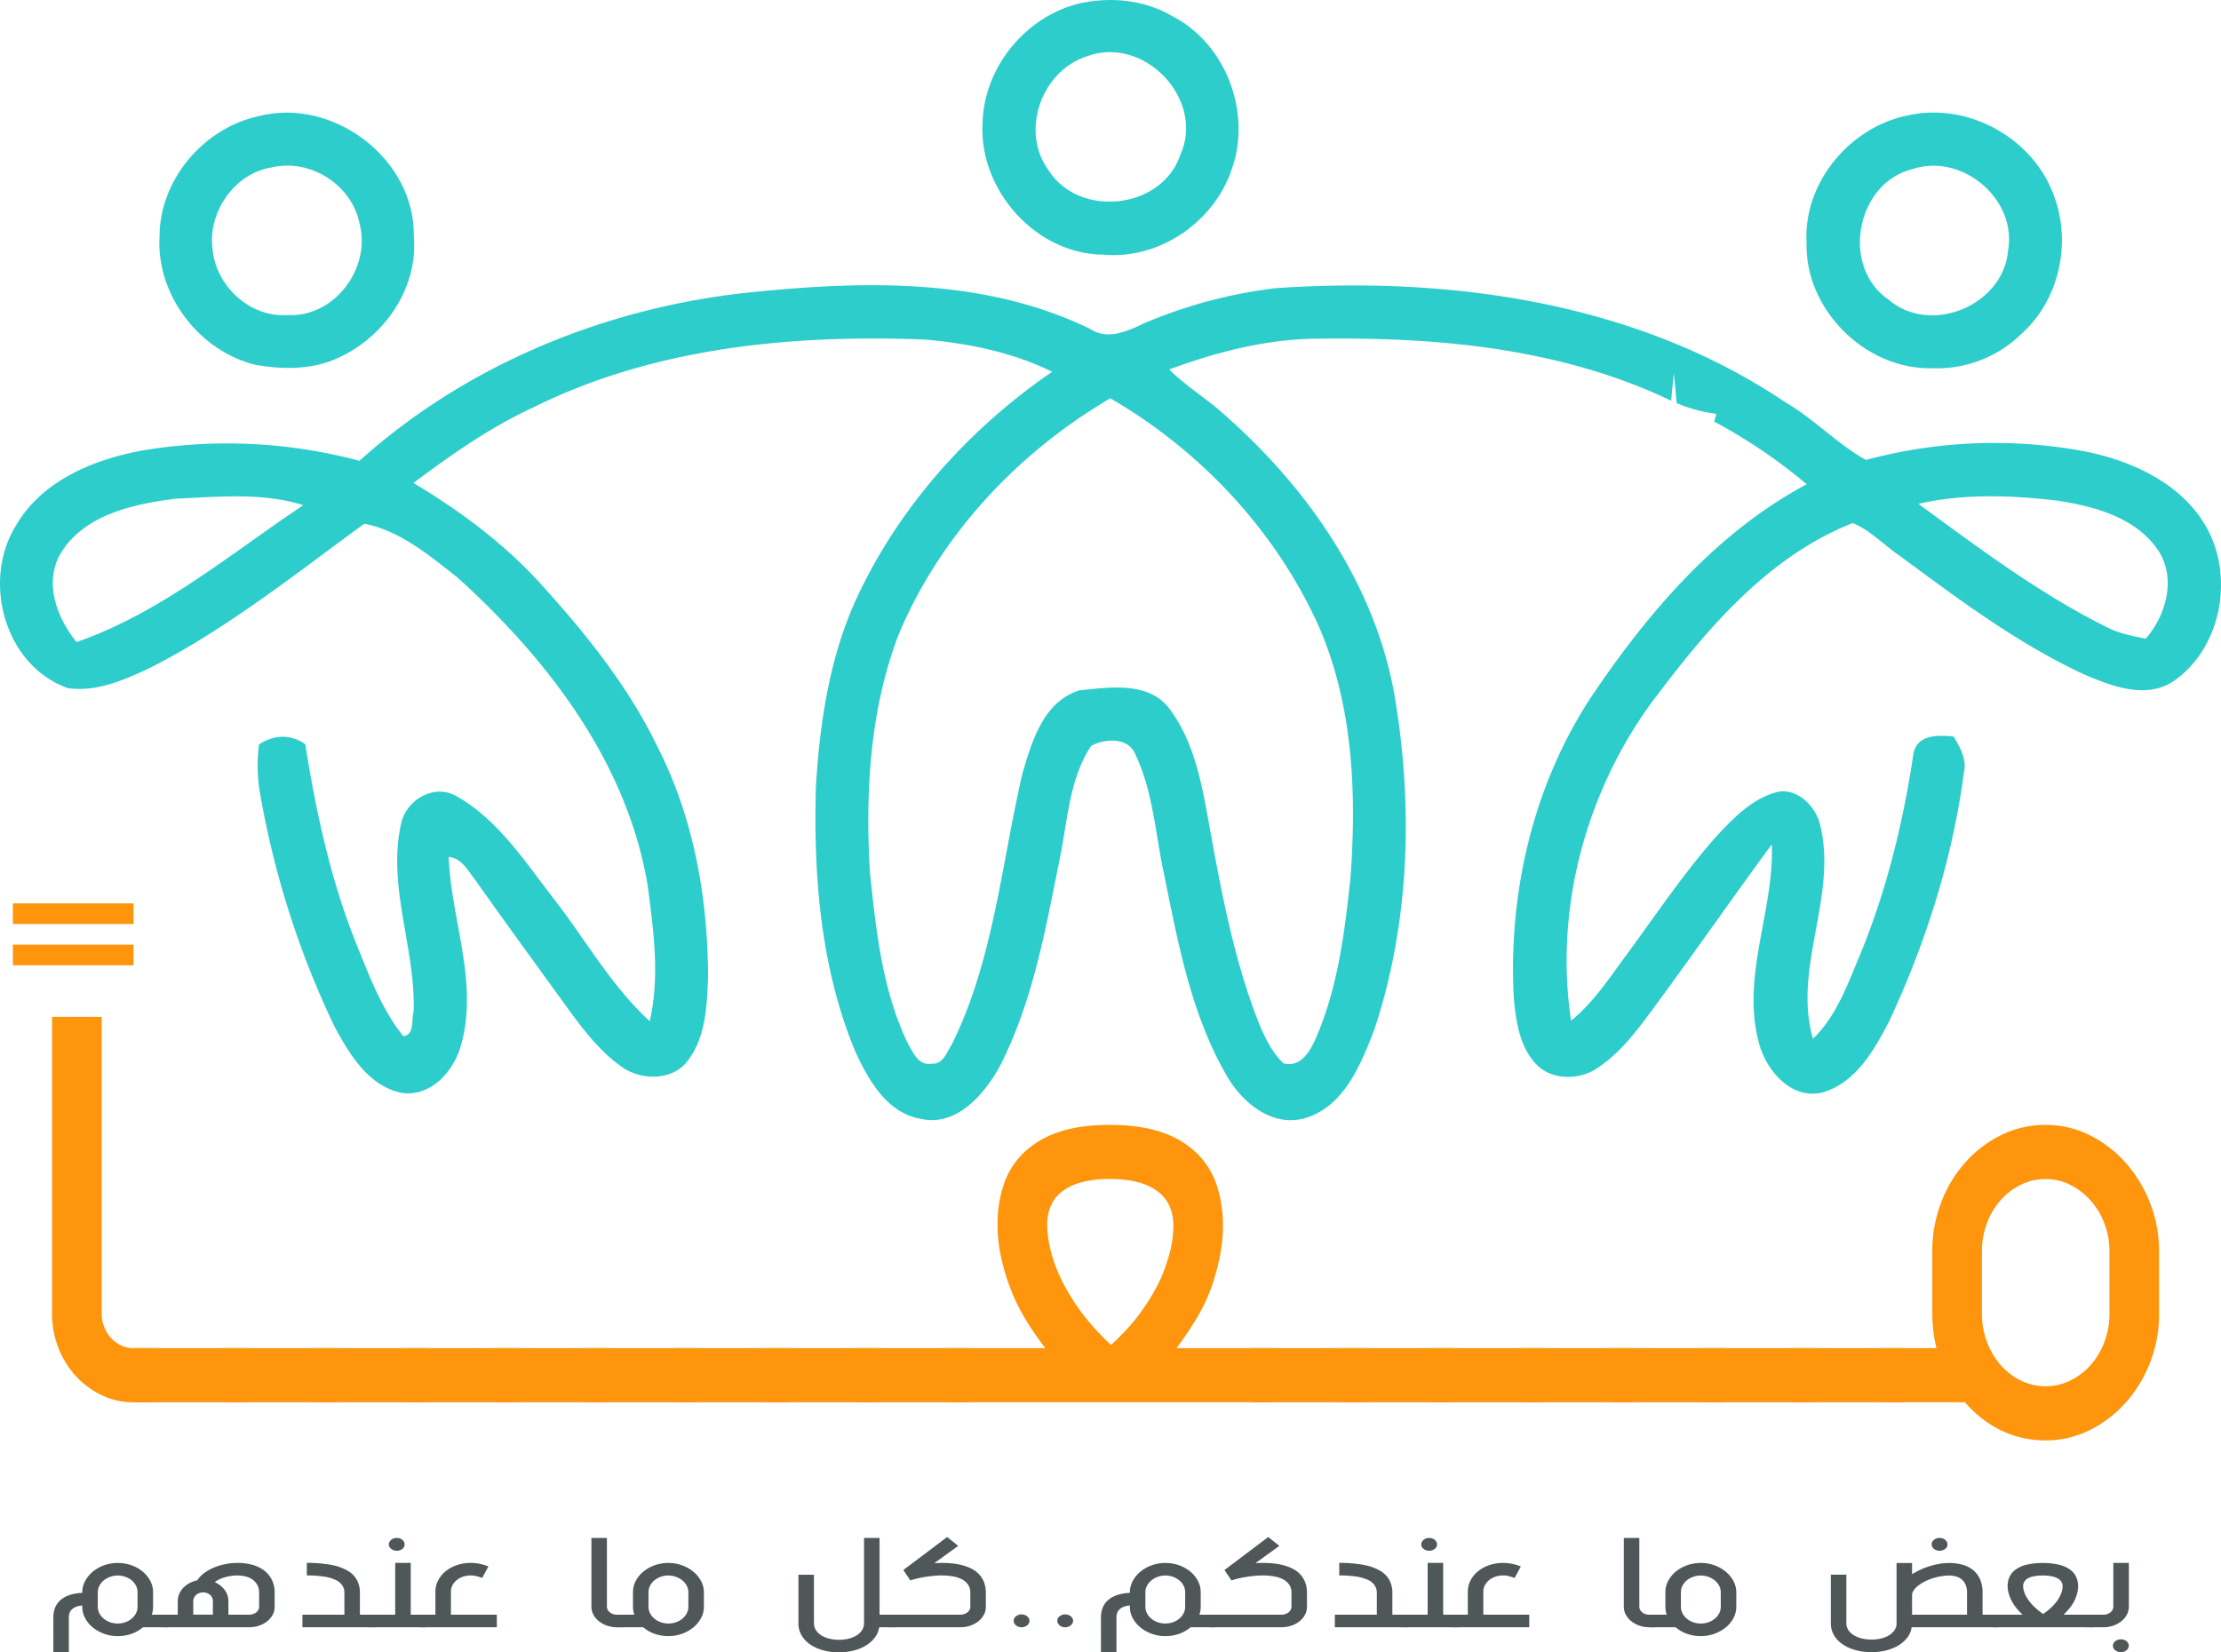 <svg xmlns="http://www.w3.org/2000/svg" width="812.505" height="604.631" viewBox="0 0 812.505 604.631">
  <g id="Group_16" data-name="Group 16" transform="translate(-188.626 -498.288)">
    <g id="Group_13" data-name="Group 13" transform="translate(188.626 498.288)">
      <g id="Group_12" data-name="Group 12">
        <g id="Group_8" data-name="Group 8" transform="translate(359.386)">
          <path id="Path_5" data-name="Path 5" d="M361.68,499.461c11.292-2.422,23.63-1.21,33.686,4.751C415,514.247,424.5,539.694,417.058,560.27c-6.424,19.314-26.563,33.081-46.945,31.214C345.491,591.29,324.7,568,325.907,543.667,326.247,523.043,341.636,504.188,361.68,499.461Zm2.81,19.293c-17.038,5.212-25.107,27.726-14.2,42.169,11.319,17.282,41.37,13.864,47.988-5.984C407.387,534.726,385.237,511.387,364.49,518.754Z" transform="translate(-325.857 -498.288)" fill="#2dcdcb"/>
        </g>
        <g id="Group_9" data-name="Group 9" transform="translate(58.283 41.211)">
          <path id="Path_6" data-name="Path 6" d="M247.576,515.236c27.121-6.785,56.931,15.9,56.4,44.062,1.7,18.782-10.687,36.716-27.435,44.35-9.354,4.507-20.165,4.41-30.2,2.739-20.794-4.9-36.693-25.691-35.383-47.139C211.054,538.381,227.29,519.455,247.576,515.236Zm4.46,18.832c-13.573,2.108-23.412,16.263-21.692,29.69,1.092,13.741,13.814,25.471,27.775,24.332,16.941.775,30.269-17.232,26.029-33.4C281.385,540.515,266.164,530.724,252.036,534.068Z" transform="translate(-210.881 -514.025)" fill="#2dcdcb"/>
        </g>
        <g id="Group_10" data-name="Group 10" transform="translate(660.829 41.185)">
          <path id="Path_7" data-name="Path 7" d="M478.191,515.034c21.909-4.895,45.733,8.312,53.317,29.373,6.521,17.208,1.988,38.172-11.827,50.533a44.084,44.084,0,0,1-32.741,12.625c-24.308.6-46.534-21.448-45.9-45.78C439.681,539.8,456.887,519.227,478.191,515.034Zm1.55,19.7c-20.623,5.088-26.319,35.747-8.7,47.744,15.341,13.207,42.1,2.108,43.7-18.057C518.057,545.572,497.725,528.655,479.741,534.738Z" transform="translate(-440.962 -514.015)" fill="#2dcdcb"/>
        </g>
        <g id="Group_11" data-name="Group 11" transform="translate(0 104.366)">
          <path id="Path_8" data-name="Path 8" d="M466.462,540.421c40.595-4,83.515-4.554,121.056,13.744,6.374,4.167,13.453.822,19.534-2.037A175.816,175.816,0,0,1,655.4,539.211c64.175-4.363,132.06,5.162,186.4,41.781,10.47,6.084,18.953,15.268,29.446,21.084a180.365,180.365,0,0,1,80.123-3.124c17.69,3.538,36.232,12.117,44.981,28.791,9.622,18.225,4.457,44.059-13.112,55.645-10.179,6.2-22.417,1.333-32.353-2.91-24.455-11.366-46.1-27.7-67.715-43.625-5.6-3.852-10.42-9.064-16.747-11.68-29.907,11.753-51.864,36.96-70.816,61.993-26.1,33.592-38.583,77.965-32.233,120.113,8.53-6.956,14.469-16.336,20.964-25.06,10.567-14.4,20.5-29.3,32.427-42.656,6.324-6.762,13.28-13.985,22.661-16.116,6.712-.922,12.361,4.6,14.59,10.47,7.684,26.563-9.815,53.511-2.158,79.953,8.846-8.506,12.845-20.406,17.523-31.434,9.548-23.363,15.535-48.011,19.243-72.9,1.357-7.076,9.137-6.859,14.736-6.228,2.349,4.046,4.918,8.456,3.682,13.353-4.143,31.408-13.885,62.019-27.239,90.688-5.479,10.567-12.191,22.59-24.407,26.175-11.7,2.836-21.011-8.433-23.46-18.732-6.251-24.091,5.769-47.867,4.871-72.055-15.776,21.451-30.9,43.384-46.822,64.712-5.162,6.833-10.931,13.5-18.321,18-6.618,3.611-16,3.37-21.281-2.5-5.887-6.374-7.149-15.412-7.948-23.7-2.132-38.61,7.029-78.162,28.4-110.612,20.7-30.706,45.612-59.958,78.741-77.675a199.931,199.931,0,0,0-33.833-22.928c.194-.7.581-2.132.752-2.836A53.7,53.7,0,0,1,802,581.282c-.338-3.685-.678-7.32-1.019-10.978-.361,3.368-.7,6.738-.992,10.106-39.529-18.953-84.46-23.289-127.794-22.708-19.17-.147-37.978,4.677-55.839,11.269,6.545,6.518,14.639,11.2,21.328,17.57,30.392,27,54.82,62.821,61.412,103.536,6.521,39.94,5.115,81.818-7.681,120.4-4.9,12.675-11,28.163-25.28,32.429-12.238,3.562-23.313-5.843-28.936-15.852-12.992-22.588-17.693-48.689-22.831-73.917-3.1-14.446-3.9-29.69-10.347-43.19-2.4-6.471-11.295-6.01-16.263-3.2-7.974,12.141-8.556,27.265-11.416,41.126-5.211,25.885-9.863,52.518-22.03,76.221-5.623,10.132-15.632,21.886-28.574,19.146-12.675-2.011-19.581-14.493-24.4-25.107-12.531-30.441-15.171-64.031-14.226-96.627,1.454-23.559,5.015-47.453,15-69.048,15.585-33.445,41.079-61.826,71.424-82.643-14.445-7.126-30.562-10.4-46.484-11.78-48.713-1.938-99.246,2.883-143.426,24.866-15.729,7.27-29.931,17.279-43.745,27.605,16.818,10.056,32.741,21.836,46.023,36.328,16.7,18.371,32.571,37.952,43.381,60.469,13.233,26.029,18.371,55.5,18.371,84.507-.461,10.132-.849,21.231-7.149,29.713-5.235,7.634-16.651,7.757-23.85,3.03-7.584-5.162-13.4-12.408-18.806-19.7C385.974,788.425,374,772.065,362.3,755.511c-2.619-3.295-4.751-7.658-9.525-8.189.825,22.9,10.955,45.756,4.58,68.611-2.5,9.692-11.2,19.581-22.127,17.69-12-2.689-18.782-14.152-24.211-24.161A327.6,327.6,0,0,1,283.8,724.344a59.346,59.346,0,0,1-.411-18.175c5.282-3.564,11.68-3.879,16.915-.05,3.928,24.793,9.258,49.441,18.589,72.827,4.774,11.732,9.234,23.97,17.255,33.956,4.219-.388,2.91-5.963,3.782-8.87.849-22.855-9.572-45.369-4.7-68.25,1.6-9.3,12.555-15.776,20.987-10.323,15.027,8.749,24.622,23.873,35.069,37.274,11.586,14.954,20.987,31.845,35.022,44.717,3.779-16.313,1.4-33.155-.728-49.515-7.417-44.958-36.475-82.863-69.483-112.744-10.253-8.048-21.181-17.329-34.22-19.754-25.3,18.445-49.975,38.222-77.992,52.544-9.428,4.46-19.728,9.087-30.392,7.61-23.048-8.145-31.5-38.827-19.267-59.112,9.5-16.771,28.695-24.669,46.822-27.919a187.693,187.693,0,0,1,79.081,3.831C360.333,566.232,412.851,545.292,466.462,540.421Zm50.774,125.856c-10.4,27.482-12.094,57.513-10.373,86.618,2.229,21.181,4.483,43.017,13.765,62.48,1.964,3.368,3.952,8.529,8.823,7.61,4.266.338,5.526-4.29,7.44-7.152,15.221-30.85,18.031-65.678,25.714-98.759,3.368-11.827,7.755-26.61,20.891-30.682C594.4,685.3,608.6,683,616.285,692.913c9.938,13.086,12.337,29.931,15.244,45.659,4.29,23.63,8.846,47.4,17.716,69.8,2.182,5.259,4.751,10.567,8.967,14.519,6.351,1.624,9.742-4.583,11.876-9.4,7.948-18.371,10.444-38.463,12.555-58.214,2.325-31.313,1.016-63.787-11.829-92.919-15.826-34.681-43.09-63.764-76-82.836C560.86,599.436,532.456,629.778,517.236,666.277Zm-307.09-28.815c-5.209,10.664-.411,22.635,6.471,31.264,30.829-10.714,56.13-32.162,82.96-50.1-14.954-4.727-30.973-3.03-46.364-2.4C237.339,618.192,218.484,622.168,210.145,637.462Zm680.293-19.316c22.03,16.116,44.012,32.67,68.538,44.931,4.533,2.425,9.622,3.394,14.639,4.413,7.32-8.532,11.075-21.448,4.968-31.651-7.948-12.531-23.41-16.724-37.2-18.856C924.491,614.995,907.113,614.316,890.438,618.145Z" transform="translate(-188.626 -538.14)" fill="#2dcdcb"/>
        </g>
      </g>
    </g>
    <g id="Group_14" data-name="Group 14" transform="translate(193.33 828.858)">
      <path id="Path_9" data-name="Path 9" d="M234.576,632.066H190.422v-7.55h44.154Zm0,15.1H190.422v-7.55h44.154ZM222.917,666.04V774.565a13.29,13.29,0,0,0,.909,4.929,12.988,12.988,0,0,0,2.483,4.036,11.684,11.684,0,0,0,3.682,2.726,10.333,10.333,0,0,0,4.491,1h8.506V807.07h-8.506a26.47,26.47,0,0,1-11.518-2.569,30.719,30.719,0,0,1-9.462-6.971,32.93,32.93,0,0,1-6.4-10.329,34.06,34.06,0,0,1-2.341-12.636V666.04Z" transform="translate(-190.422 -624.516)" fill="#fe950c"/>
      <path id="Path_10" data-name="Path 10" d="M207.429,686.657h41v19.817h-41Z" transform="translate(-162.89 -523.92)" fill="#fe950c"/>
      <path id="Path_11" data-name="Path 11" d="M220.02,686.657h41v19.817h-41Z" transform="translate(-142.508 -523.92)" fill="#fe950c"/>
      <path id="Path_12" data-name="Path 12" d="M232.61,686.657h41v19.817h-41Z" transform="translate(-122.126 -523.92)" fill="#fe950c"/>
      <path id="Path_13" data-name="Path 13" d="M245.2,686.657h41v19.817h-41Z" transform="translate(-101.744 -523.92)" fill="#fe950c"/>
      <path id="Path_14" data-name="Path 14" d="M257.792,686.657h41v19.817h-41Z" transform="translate(-81.361 -523.92)" fill="#fe950c"/>
      <path id="Path_15" data-name="Path 15" d="M270.383,686.657h41v19.817h-41Z" transform="translate(-60.978 -523.92)" fill="#fe950c"/>
      <path id="Path_16" data-name="Path 16" d="M282.974,686.657h41v19.817h-41Z" transform="translate(-40.595 -523.92)" fill="#fe950c"/>
      <path id="Path_17" data-name="Path 17" d="M295.564,686.657h41v19.817h-41Z" transform="translate(-20.214 -523.92)" fill="#fe950c"/>
      <path id="Path_18" data-name="Path 18" d="M308.155,686.657h41v19.817h-41Z" transform="translate(0.169 -523.92)" fill="#fe950c"/>
      <path id="Path_19" data-name="Path 19" d="M440.346,756.967H320.783V737.15H357.1a102.537,102.537,0,0,1-7.833-11.52,71.378,71.378,0,0,1-6.2-13.822,73.642,73.642,0,0,1-2.548-9.9,55.375,55.375,0,0,1-.911-10,46.461,46.461,0,0,1,2.1-14.084,29.03,29.03,0,0,1,6.929-11.625,33.311,33.311,0,0,1,12.662-7.854q7.837-2.879,19.4-2.881,11.659,0,19.591,2.933a33.406,33.406,0,0,1,12.762,7.959,29.477,29.477,0,0,1,6.929,11.73,47.413,47.413,0,0,1,2.1,14.241,55.281,55.281,0,0,1-.859,9.739,82.7,82.7,0,0,1-2.294,9.53,63.836,63.836,0,0,1-6.068,13.927,116.76,116.76,0,0,1-7.791,11.625h35.268Zm-80.288-52.008a60.956,60.956,0,0,0,4.434,10.064A80.048,80.048,0,0,0,375.938,730.8q2.907,3.1,5.2,5.191,2.29-2.094,5.2-5.138a67.707,67.707,0,0,0,5.772-6.971,79.406,79.406,0,0,0,5.437-8.65,53.178,53.178,0,0,0,4.2-10.067,41.487,41.487,0,0,0,2.192-12.9,18.078,18.078,0,0,0-1.192-6.552,13.324,13.324,0,0,0-3.91-5.4,20.049,20.049,0,0,0-7.152-3.672,37.747,37.747,0,0,0-10.923-1.362,38.6,38.6,0,0,0-10.873,1.309,19.46,19.46,0,0,0-7.058,3.567,13.206,13.206,0,0,0-3.863,5.293,17.413,17.413,0,0,0-1.192,6.4,35.393,35.393,0,0,0,.621,6.552A52.942,52.942,0,0,0,360.058,704.959Z" transform="translate(20.611 -574.413)" fill="#fe950c"/>
      <path id="Path_20" data-name="Path 20" d="M363.373,686.657h41v19.817h-41Z" transform="translate(89.558 -523.92)" fill="#fe950c"/>
      <path id="Path_21" data-name="Path 21" d="M375.963,686.657h41v19.817h-41Z" transform="translate(109.939 -523.92)" fill="#fe950c"/>
      <path id="Path_22" data-name="Path 22" d="M388.554,686.657h41v19.817h-41Z" transform="translate(130.322 -523.92)" fill="#fe950c"/>
      <path id="Path_23" data-name="Path 23" d="M401.145,686.657h41v19.817h-41Z" transform="translate(150.705 -523.92)" fill="#fe950c"/>
      <path id="Path_24" data-name="Path 24" d="M413.736,686.657h41v19.817h-41Z" transform="translate(171.088 -523.92)" fill="#fe950c"/>
      <path id="Path_25" data-name="Path 25" d="M426.327,686.657h41v19.817h-41Z" transform="translate(191.47 -523.92)" fill="#fe950c"/>
      <path id="Path_26" data-name="Path 26" d="M438.917,686.657h41v19.817h-41Z" transform="translate(211.851 -523.92)" fill="#fe950c"/>
      <path id="Path_27" data-name="Path 27" d="M451.509,737.15h19.974a49.391,49.391,0,0,1-1.147-6.233,55.2,55.2,0,0,1-.382-6.544V701.754a49.4,49.4,0,0,1,3.258-17.96,47.2,47.2,0,0,1,8.907-14.713,42.724,42.724,0,0,1,13.175-9.949,36.342,36.342,0,0,1,16.14-3.667,35.645,35.645,0,0,1,16.1,3.771A43.316,43.316,0,0,1,540.746,669.4a48.669,48.669,0,0,1,8.909,14.77,48.171,48.171,0,0,1,3.258,17.6v22.839a48.486,48.486,0,0,1-3.253,17.7,48,48,0,0,1-8.9,14.721,43.6,43.6,0,0,1-13.2,10.109,35.52,35.52,0,0,1-16.072,3.771,36.883,36.883,0,0,1-16.41-3.669,40.7,40.7,0,0,1-13.152-10.276h-30.42Zm59.924-61.865a20.315,20.315,0,0,0-9.127,2.1,23.942,23.942,0,0,0-7.406,5.67,26.725,26.725,0,0,0-4.971,8.4,28.968,28.968,0,0,0-1.818,10.289v22.682a29.245,29.245,0,0,0,1.818,10.394,27.389,27.389,0,0,0,4.971,8.453A23.518,23.518,0,0,0,502.307,749a20.674,20.674,0,0,0,18.159,0,24.164,24.164,0,0,0,7.456-5.722,27.044,27.044,0,0,0,5.018-8.453,28.758,28.758,0,0,0,1.815-10.185V701.744a28.343,28.343,0,0,0-1.815-10.13,27.146,27.146,0,0,0-5.018-8.4,24.909,24.909,0,0,0-7.456-5.774A19.735,19.735,0,0,0,511.433,675.285Z" transform="translate(232.236 -574.413)" fill="#fe950c"/>
    </g>
    <g id="Group_15" data-name="Group 15" transform="translate(208.142 1060.717)">
      <path id="Path_28" data-name="Path 28" d="M238.333,740.2h-9.472a12.969,12.969,0,0,1-4.125,2.38,15,15,0,0,1-5.112.851,14.459,14.459,0,0,1-5.049-.875,13.972,13.972,0,0,1-4.125-2.344,11.165,11.165,0,0,1-2.779-3.415,8.76,8.76,0,0,1-1.016-4.106v-.461a8.045,8.045,0,0,0-2.3.5,4.627,4.627,0,0,0-1.508.945,3.365,3.365,0,0,0-.835,1.291,4.475,4.475,0,0,0-.254,1.516v12.83h-5.678V736.49a9.429,9.429,0,0,1,.581-3.313,7.138,7.138,0,0,1,1.854-2.758,9.638,9.638,0,0,1,3.271-1.93,16.149,16.149,0,0,1,4.871-.862v-.217a8.711,8.711,0,0,1,1.016-4.08,11.305,11.305,0,0,1,2.784-3.423,13.766,13.766,0,0,1,4.13-2.354,14.478,14.478,0,0,1,5.054-.875,14.775,14.775,0,0,1,5.028.849,13.527,13.527,0,0,1,4.112,2.307,11.011,11.011,0,0,1,2.768,3.41,8.87,8.87,0,0,1,1.019,4.159v5.243a8.979,8.979,0,0,1-.482,2.959h6.249Zm-11.447-12.8a5.22,5.22,0,0,0-.566-2.386,6.2,6.2,0,0,0-1.55-1.946,7.641,7.641,0,0,0-2.312-1.312,8.11,8.11,0,0,0-2.818-.487,8.022,8.022,0,0,0-2.847.5,7.914,7.914,0,0,0-2.328,1.338,6.317,6.317,0,0,0-1.566,1.946,5.1,5.1,0,0,0-.566,2.349v5.3a5.159,5.159,0,0,0,.566,2.359,6.246,6.246,0,0,0,1.566,1.959,7.656,7.656,0,0,0,2.328,1.325,8.2,8.2,0,0,0,2.847.487,8.107,8.107,0,0,0,2.818-.487,7.452,7.452,0,0,0,2.312-1.325,6.309,6.309,0,0,0,1.55-1.959,5.262,5.262,0,0,0,.566-2.409Z" transform="translate(-196.078 -707.18)" fill="#4f5759"/>
      <path id="Path_29" data-name="Path 29" d="M217.023,730.669a6.616,6.616,0,0,1,.539-2.658,7.485,7.485,0,0,1,1.508-2.255,9.13,9.13,0,0,1,2.273-1.7,10.585,10.585,0,0,1,2.828-1.008,9.671,9.671,0,0,1,2.48-2.642,16.531,16.531,0,0,1,3.559-2.014,22.851,22.851,0,0,1,8.676-1.723,21,21,0,0,1,5.083.608,12.786,12.786,0,0,1,4.337,1.93,9.857,9.857,0,0,1,3.022,3.407,10.386,10.386,0,0,1,1.137,5.026v5.12a6.039,6.039,0,0,1-.736,2.915,7.586,7.586,0,0,1-2,2.365,9.985,9.985,0,0,1-2.978,1.592,11.2,11.2,0,0,1-3.619.581H211.254v-4.593h5.769ZM222.7,735.6h7.173v-4.989a2.886,2.886,0,0,0-.27-1.236,2.944,2.944,0,0,0-.762-1.006,3.725,3.725,0,0,0-1.15-.668,4.219,4.219,0,0,0-2.81,0,3.462,3.462,0,0,0-1.137.681,3.345,3.345,0,0,0-.762,1.029,2.918,2.918,0,0,0-.283,1.273Zm12.851.024h7.561a4.33,4.33,0,0,0,1.419-.23,4.182,4.182,0,0,0,1.181-.618,2.868,2.868,0,0,0,.791-.911,2.291,2.291,0,0,0,.283-1.105v-5.127a5.934,5.934,0,0,0-.67-2.915,5.822,5.822,0,0,0-1.762-1.98,7.416,7.416,0,0,0-2.527-1.118,12.3,12.3,0,0,0-2.959-.354,16.15,16.15,0,0,0-2.344.173,17.445,17.445,0,0,0-2.257.479,13.283,13.283,0,0,0-2.032.759,8.114,8.114,0,0,0-1.673,1.042,9.27,9.27,0,0,1,2.016,1.2,8.549,8.549,0,0,1,1.584,1.613,7.053,7.053,0,0,1,1.032,1.925,6.52,6.52,0,0,1,.359,2.147Z" transform="translate(-171.511 -707.194)" fill="#4f5759"/>
      <path id="Path_30" data-name="Path 30" d="M232.484,716.669a47.255,47.255,0,0,1,8.875.715,18.74,18.74,0,0,1,6.015,2.113,8.988,8.988,0,0,1,3.438,3.433,9.727,9.727,0,0,1,1.095,4.682v8.006h5.769v4.593H230.871v-4.593H246.23V727.6a4.808,4.808,0,0,0-.778-2.71,5.964,5.964,0,0,0-2.433-1.993,15.305,15.305,0,0,0-4.258-1.226,40.8,40.8,0,0,0-6.277-.414Z" transform="translate(-139.754 -707.194)" fill="#4f5759"/>
      <path id="Path_31" data-name="Path 31" d="M255.5,722.315v18.95h5.8v4.593H240.137v-4.593h9.682v-18.95Zm-8.008-6.778a1.926,1.926,0,0,1,.225-.911,2.445,2.445,0,0,1,.629-.754,3.021,3.021,0,0,1,.924-.511,3.567,3.567,0,0,1,2.242,0,2.866,2.866,0,0,1,.911.511,2.543,2.543,0,0,1,.613.754,1.923,1.923,0,0,1,.223.911,2.052,2.052,0,0,1-.835,1.65,3.108,3.108,0,0,1-2.032.681,3.409,3.409,0,0,1-1.121-.181,3.171,3.171,0,0,1-.924-.5,2.259,2.259,0,0,1-.629-.741A1.915,1.915,0,0,1,247.488,715.538Z" transform="translate(-124.754 -712.84)" fill="#4f5759"/>
      <path id="Path_32" data-name="Path 32" d="M275.485,740.213H247.246V735.62h5.767V727.2a8.817,8.817,0,0,1,1.016-4.161,10.716,10.716,0,0,1,2.766-3.347,13.124,13.124,0,0,1,4.109-2.221,15.611,15.611,0,0,1,5.049-.8,17.238,17.238,0,0,1,6.455,1.3l-2.271,4.188a20.127,20.127,0,0,0-2.286-.681,7.749,7.749,0,0,0-1.9-.22,8.684,8.684,0,0,0-2.839.45,7.414,7.414,0,0,0-2.3,1.252,6.033,6.033,0,0,0-1.553,1.883,4.952,4.952,0,0,0-.568,2.344v8.43h16.795Z" transform="translate(-113.245 -707.195)" fill="#4f5759"/>
      <path id="Path_33" data-name="Path 33" d="M276.917,713.181v25.146a2.4,2.4,0,0,0,.283,1.142,3.044,3.044,0,0,0,.778.935,3.811,3.811,0,0,0,1.15.631,4.2,4.2,0,0,0,1.406.23h2.658v4.593h-2.658a10.714,10.714,0,0,1-3.6-.6,9.885,9.885,0,0,1-2.959-1.616,7.686,7.686,0,0,1-2-2.391,6.143,6.143,0,0,1-.731-2.928V713.181Z" transform="translate(-74.404 -712.84)" fill="#4f5759"/>
      <path id="Path_34" data-name="Path 34" d="M274.845,735.6h6.246a8.746,8.746,0,0,1-.359-1.443,9.313,9.313,0,0,1-.12-1.516V727.4a8.87,8.87,0,0,1,1.019-4.159,10.924,10.924,0,0,1,2.786-3.41,13.809,13.809,0,0,1,4.117-2.307,14.766,14.766,0,0,1,5.049-.849,14.431,14.431,0,0,1,5.031.875,13.827,13.827,0,0,1,4.135,2.354,11.3,11.3,0,0,1,2.784,3.423,8.633,8.633,0,0,1,1.019,4.078V732.7a8.708,8.708,0,0,1-1.016,4.1,11.133,11.133,0,0,1-2.784,3.412,14,14,0,0,1-4.127,2.341,14.391,14.391,0,0,1-5.026.875,15,15,0,0,1-5.13-.851,12.991,12.991,0,0,1-4.112-2.38h-9.512Zm18.738-14.333a8.242,8.242,0,0,0-2.855.487,7.67,7.67,0,0,0-2.318,1.312,6.209,6.209,0,0,0-1.553,1.946,5.223,5.223,0,0,0-.568,2.386v5.253a5.264,5.264,0,0,0,.568,2.409,6.317,6.317,0,0,0,1.553,1.959,7.48,7.48,0,0,0,2.318,1.325,8.24,8.24,0,0,0,2.855.487,8.147,8.147,0,0,0,2.823-.487,7.639,7.639,0,0,0,2.331-1.325,6.18,6.18,0,0,0,1.569-1.959,5.163,5.163,0,0,0,.568-2.359v-5.3a5.1,5.1,0,0,0-.568-2.349,6.249,6.249,0,0,0-1.569-1.946,7.894,7.894,0,0,0-2.331-1.338A7.975,7.975,0,0,0,293.583,721.271Z" transform="translate(-68.567 -707.18)" fill="#4f5759"/>
      <path id="Path_35" data-name="Path 35" d="M335.6,745.859h-5.887a8.484,8.484,0,0,1-1.778,4,12,12,0,0,1-3.407,2.868,16.8,16.8,0,0,1-4.5,1.736,21.933,21.933,0,0,1-5.02.584,22.564,22.564,0,0,1-5.455-.665,15.858,15.858,0,0,1-4.766-2.006,10.9,10.9,0,0,1-3.363-3.344,8.6,8.6,0,0,1-1.268-4.7V726.639h5.678v17.688a4.612,4.612,0,0,0,.791,2.684,6.545,6.545,0,0,0,2.077,1.922,10.155,10.155,0,0,0,2.928,1.139,15.076,15.076,0,0,0,3.378.377,14.918,14.918,0,0,0,3.347-.377,10.081,10.081,0,0,0,2.928-1.142,6.507,6.507,0,0,0,2.077-1.92,4.634,4.634,0,0,0,.794-2.687V713.181h5.678v28.084H335.6Z" transform="translate(-27.583 -712.84)" fill="#4f5759"/>
      <path id="Path_36" data-name="Path 36" d="M338.257,716.29l-8.755,6.332c.458-.031.911-.055,1.359-.073s.9-.023,1.362-.023a37.826,37.826,0,0,1,3.973.207,22.767,22.767,0,0,1,3.766.7,16.469,16.469,0,0,1,3.331,1.309,9.823,9.823,0,0,1,2.661,2.027,8.929,8.929,0,0,1,1.762,2.875,10.542,10.542,0,0,1,.644,3.824v5.143a6.036,6.036,0,0,1-.733,2.915,7.559,7.559,0,0,1-2,2.365,9.924,9.924,0,0,1-2.972,1.592,11.281,11.281,0,0,1-3.645.581h-26.27v-4.593h26.27a4.413,4.413,0,0,0,1.448-.23,3.934,3.934,0,0,0,1.168-.618,2.95,2.95,0,0,0,.775-.911,2.291,2.291,0,0,0,.283-1.105v-5.151a5.055,5.055,0,0,0-.911-3.1,6.416,6.416,0,0,0-2.388-1.946,11.86,11.86,0,0,0-3.363-1.006,24.519,24.519,0,0,0-3.795-.293,31.84,31.84,0,0,0-3.528.2q-1.764.192-3.318.471t-2.763.6c-.807.209-1.43.4-1.867.558l-2.572-3.813,16.019-12.075Z" transform="translate(-7.227 -713.051)" fill="#4f5759"/>
      <path id="Path_37" data-name="Path 37" d="M330.23,726.2a2.064,2.064,0,0,1,.838-1.652,3.118,3.118,0,0,1,2.032-.681,3.344,3.344,0,0,1,1.121.183,3.161,3.161,0,0,1,.924.5,2.284,2.284,0,0,1,.629.741,1.956,1.956,0,0,1,0,1.823,2.4,2.4,0,0,1-.629.752,3.018,3.018,0,0,1-.924.511,3.518,3.518,0,0,1-2.242,0,2.863,2.863,0,0,1-.911-.511,2.5,2.5,0,0,1-.613-.752A1.924,1.924,0,0,1,330.23,726.2Z" transform="translate(21.093 -695.54)" fill="#4f5759"/>
      <path id="Path_38" data-name="Path 38" d="M336.325,726.2a2.064,2.064,0,0,1,.838-1.652,3.111,3.111,0,0,1,2.03-.681,3.36,3.36,0,0,1,1.123.183,3.2,3.2,0,0,1,.924.5,2.285,2.285,0,0,1,.628.741,1.976,1.976,0,0,1,0,1.823,2.4,2.4,0,0,1-.628.752,3.05,3.05,0,0,1-.924.511,3.518,3.518,0,0,1-2.242,0,2.835,2.835,0,0,1-.911-.511,2.5,2.5,0,0,1-.613-.752A1.924,1.924,0,0,1,336.325,726.2Z" transform="translate(30.959 -695.54)" fill="#4f5759"/>
      <path id="Path_39" data-name="Path 39" d="M384.677,740.2H375.2a12.956,12.956,0,0,1-4.122,2.38,15.011,15.011,0,0,1-5.112.851,14.449,14.449,0,0,1-5.049-.875,13.973,13.973,0,0,1-4.125-2.344,11.129,11.129,0,0,1-2.779-3.415A8.729,8.729,0,0,1,353,732.69v-.461a8.047,8.047,0,0,0-2.3.5,4.6,4.6,0,0,0-1.508.945,3.335,3.335,0,0,0-.835,1.291,4.476,4.476,0,0,0-.257,1.516v12.83h-5.678V736.49a9.432,9.432,0,0,1,.584-3.313,7.138,7.138,0,0,1,1.854-2.758,9.612,9.612,0,0,1,3.271-1.93,16.135,16.135,0,0,1,4.871-.862v-.217a8.68,8.68,0,0,1,1.016-4.08,11.266,11.266,0,0,1,2.784-3.423,13.785,13.785,0,0,1,4.127-2.354,14.493,14.493,0,0,1,5.057-.875,14.75,14.75,0,0,1,5.026.849,13.541,13.541,0,0,1,4.114,2.307,11.011,11.011,0,0,1,2.768,3.41,8.87,8.87,0,0,1,1.019,4.159v5.243a8.981,8.981,0,0,1-.482,2.959h6.249ZM373.23,727.4a5.22,5.22,0,0,0-.566-2.386,6.171,6.171,0,0,0-1.553-1.946,7.6,7.6,0,0,0-2.31-1.312,8.121,8.121,0,0,0-2.818-.487,8.012,8.012,0,0,0-2.847.5,7.881,7.881,0,0,0-2.328,1.338,6.282,6.282,0,0,0-1.566,1.946,5.1,5.1,0,0,0-.566,2.349v5.3a5.162,5.162,0,0,0,.566,2.359,6.212,6.212,0,0,0,1.566,1.959,7.625,7.625,0,0,0,2.328,1.325,8.478,8.478,0,0,0,5.665,0,7.41,7.41,0,0,0,2.31-1.325,6.278,6.278,0,0,0,1.553-1.959,5.262,5.262,0,0,0,.566-2.409Z" transform="translate(40.825 -707.18)" fill="#4f5759"/>
      <path id="Path_40" data-name="Path 40" d="M383.117,716.29l-8.755,6.332c.456-.031.911-.055,1.359-.073s.9-.023,1.359-.023a37.872,37.872,0,0,1,3.975.207,22.819,22.819,0,0,1,3.766.7,16.531,16.531,0,0,1,3.331,1.309,9.809,9.809,0,0,1,2.658,2.027,8.979,8.979,0,0,1,1.765,2.875,10.6,10.6,0,0,1,.642,3.824v5.143a6.036,6.036,0,0,1-.733,2.915,7.586,7.586,0,0,1-2,2.365,9.956,9.956,0,0,1-2.972,1.592,11.3,11.3,0,0,1-3.648.581H357.6v-4.593h26.267a4.428,4.428,0,0,0,1.451-.23,3.952,3.952,0,0,0,1.165-.618,2.949,2.949,0,0,0,.775-.911,2.264,2.264,0,0,0,.285-1.105v-5.151a5.054,5.054,0,0,0-.911-3.1,6.4,6.4,0,0,0-2.391-1.946,11.836,11.836,0,0,0-3.363-1.006,24.492,24.492,0,0,0-3.795-.293,31.841,31.841,0,0,0-3.528.2c-1.173.128-2.281.285-3.315.471s-1.959.388-2.766.6-1.43.4-1.867.558l-2.569-3.813,16.017-12.075Z" transform="translate(65.394 -713.051)" fill="#4f5759"/>
      <path id="Path_41" data-name="Path 41" d="M376.706,716.669a47.274,47.274,0,0,1,8.875.715A18.786,18.786,0,0,1,391.6,719.5a9,9,0,0,1,3.436,3.433,9.728,9.728,0,0,1,1.1,4.682v8.006H401.9v4.593H375.09v-4.593h15.362V727.6a4.829,4.829,0,0,0-.778-2.71,5.991,5.991,0,0,0-2.435-1.993,15.252,15.252,0,0,0-4.258-1.226,40.78,40.78,0,0,0-6.275-.414Z" transform="translate(93.714 -707.194)" fill="#4f5759"/>
      <path id="Path_42" data-name="Path 42" d="M399.718,722.315v18.95h5.8v4.593H384.356v-4.593h9.682v-18.95Zm-8.011-6.778a1.925,1.925,0,0,1,.225-.911,2.444,2.444,0,0,1,.629-.754,3.02,3.02,0,0,1,.924-.511,3.567,3.567,0,0,1,2.242,0,2.866,2.866,0,0,1,.911.511,2.543,2.543,0,0,1,.613.754,1.925,1.925,0,0,1,.225.911,2.055,2.055,0,0,1-.838,1.65,3.107,3.107,0,0,1-2.032.681,3.409,3.409,0,0,1-1.121-.181,3.17,3.17,0,0,1-.924-.5,2.258,2.258,0,0,1-.629-.741A1.914,1.914,0,0,1,391.707,715.538Z" transform="translate(108.714 -712.84)" fill="#4f5759"/>
      <path id="Path_43" data-name="Path 43" d="M419.707,740.213H391.465V735.62h5.767V727.2a8.817,8.817,0,0,1,1.016-4.161,10.717,10.717,0,0,1,2.766-3.347,13.125,13.125,0,0,1,4.109-2.221,15.611,15.611,0,0,1,5.049-.8,17.238,17.238,0,0,1,6.455,1.3l-2.271,4.188a20.119,20.119,0,0,0-2.286-.681,7.748,7.748,0,0,0-1.9-.22,8.7,8.7,0,0,0-2.839.45,7.372,7.372,0,0,0-2.3,1.252,6.042,6.042,0,0,0-1.556,1.883,4.983,4.983,0,0,0-.568,2.344v8.43h16.8Z" transform="translate(120.222 -707.195)" fill="#4f5759"/>
      <path id="Path_44" data-name="Path 44" d="M421.136,713.181v25.146a2.4,2.4,0,0,0,.283,1.142,3.082,3.082,0,0,0,.778.935,3.827,3.827,0,0,0,1.152.631,4.182,4.182,0,0,0,1.4.23h2.658v4.593h-2.658a10.726,10.726,0,0,1-3.6-.6,9.918,9.918,0,0,1-2.959-1.616,7.721,7.721,0,0,1-2-2.391,6.142,6.142,0,0,1-.731-2.928V713.181Z" transform="translate(159.063 -712.84)" fill="#4f5759"/>
      <path id="Path_45" data-name="Path 45" d="M419.064,735.6h6.246a8.734,8.734,0,0,1-.359-1.443,9.6,9.6,0,0,1-.118-1.516V727.4a8.867,8.867,0,0,1,1.016-4.159,10.962,10.962,0,0,1,2.786-3.41,13.792,13.792,0,0,1,4.12-2.307,14.75,14.75,0,0,1,5.047-.849,14.431,14.431,0,0,1,5.031.875,13.794,13.794,0,0,1,4.135,2.354,11.351,11.351,0,0,1,2.786,3.423,8.661,8.661,0,0,1,1.016,4.078V732.7a8.707,8.707,0,0,1-1.016,4.1,11.161,11.161,0,0,1-2.781,3.412,14.037,14.037,0,0,1-4.127,2.341,14.412,14.412,0,0,1-5.026.875,14.988,14.988,0,0,1-5.13-.851,13,13,0,0,1-4.114-2.38h-9.512ZM437.8,721.271a8.243,8.243,0,0,0-2.855.487,7.656,7.656,0,0,0-2.315,1.312,6.217,6.217,0,0,0-1.556,1.946,5.221,5.221,0,0,0-.566,2.386v5.253a5.263,5.263,0,0,0,.566,2.409,6.326,6.326,0,0,0,1.556,1.959,7.467,7.467,0,0,0,2.315,1.325,8.24,8.24,0,0,0,2.855.487,8.148,8.148,0,0,0,2.823-.487,7.672,7.672,0,0,0,2.331-1.325,6.227,6.227,0,0,0,1.571-1.959,5.159,5.159,0,0,0,.566-2.359v-5.3a5.1,5.1,0,0,0-.566-2.349,6.3,6.3,0,0,0-1.571-1.946,8.049,8.049,0,0,0-5.154-1.836Z" transform="translate(164.9 -707.18)" fill="#4f5759"/>
      <path id="Path_46" data-name="Path 46" d="M474.086,722.339v4.109a28.736,28.736,0,0,1,3.077-1.655,26.921,26.921,0,0,1,3.407-1.3,28.351,28.351,0,0,1,3.556-.849,21.433,21.433,0,0,1,3.528-.3,18.561,18.561,0,0,1,4.706.582,10.723,10.723,0,0,1,3.9,1.883,8.988,8.988,0,0,1,2.645,3.383,12.036,12.036,0,0,1,.972,5.1v7.982h5.767v4.593H473.937a8.228,8.228,0,0,1-1.747,3.97,11.864,11.864,0,0,1-3.407,2.857,16.719,16.719,0,0,1-4.484,1.71,22.166,22.166,0,0,1-5.036.573,22.808,22.808,0,0,1-5.452-.657,15.718,15.718,0,0,1-4.766-1.993A11.007,11.007,0,0,1,445.667,749a8.336,8.336,0,0,1-1.286-4.654V726.615h5.678V744.35a4.473,4.473,0,0,0,.793,2.637,6.478,6.478,0,0,0,2.093,1.883A10.58,10.58,0,0,0,455.888,750a15.281,15.281,0,0,0,6.723,0,10.379,10.379,0,0,0,2.928-1.129,6.5,6.5,0,0,0,2.077-1.883,4.459,4.459,0,0,0,.794-2.635V722.339Zm0,18.927H494.2v-7.993a7.4,7.4,0,0,0-.524-2.952,5.215,5.215,0,0,0-1.42-1.956,5.591,5.591,0,0,0-2.092-1.092,9.069,9.069,0,0,0-2.509-.34,17.45,17.45,0,0,0-3.124.291,23.474,23.474,0,0,0-3.109.788,19.3,19.3,0,0,0-2.839,1.192,14.287,14.287,0,0,0-2.331,1.5,7.462,7.462,0,0,0-1.582,1.676,3.119,3.119,0,0,0-.584,1.749Zm7.17-25.728a1.925,1.925,0,0,1,.225-.911,2.444,2.444,0,0,1,.629-.754,3.02,3.02,0,0,1,.924-.511,3.575,3.575,0,0,1,2.244,0,3.052,3.052,0,0,1,.925.511,2.4,2.4,0,0,1,.626.754,1.951,1.951,0,0,1,0,1.82,2.218,2.218,0,0,1-.626.741,3.2,3.2,0,0,1-.925.5,3.575,3.575,0,0,1-2.244,0,3.169,3.169,0,0,1-.924-.5,2.258,2.258,0,0,1-.629-.741A1.914,1.914,0,0,1,481.257,715.538Z" transform="translate(205.885 -712.84)" fill="#4f5759"/>
      <path id="Path_47" data-name="Path 47" d="M504.211,740.2H466.827V735.6h11.355a24.209,24.209,0,0,1-2.449-2.669,14.7,14.7,0,0,1-1.938-3.2,13.707,13.707,0,0,1-.8-2.292,9.709,9.709,0,0,1-.283-2.32,8.209,8.209,0,0,1,.657-3.263,6.681,6.681,0,0,1,2.166-2.692,11.421,11.421,0,0,1,3.96-1.82,27.9,27.9,0,0,1,12.193.013,11.427,11.427,0,0,1,3.988,1.844,6.733,6.733,0,0,1,2.166,2.718,8.384,8.384,0,0,1,.657,3.3,9.656,9.656,0,0,1-.267,2.257,15.109,15.109,0,0,1-.72,2.21,13.121,13.121,0,0,1-1.9,3.226,27.814,27.814,0,0,1-2.436,2.692h11.028Zm-25.1-12.052a12.575,12.575,0,0,0,1.385,2.333,18.953,18.953,0,0,0,1.744,2.016,20.937,20.937,0,0,0,1.836,1.639c.6.477,1.147.88,1.626,1.2.474-.322,1.016-.72,1.624-1.189a18.372,18.372,0,0,0,3.5-3.622,10.959,10.959,0,0,0,1.315-2.331,7.418,7.418,0,0,0,.683-2.988,3.231,3.231,0,0,0-.372-1.519,3.313,3.313,0,0,0-1.223-1.252,7.3,7.3,0,0,0-2.236-.851,15.748,15.748,0,0,0-3.415-.314,16.12,16.12,0,0,0-3.4.3,7.094,7.094,0,0,0-2.208.828,3.271,3.271,0,0,0-1.207,1.228,3.148,3.148,0,0,0-.372,1.48,6.069,6.069,0,0,0,.194,1.519A9.555,9.555,0,0,0,479.107,728.146Z" transform="translate(242.221 -707.18)" fill="#4f5759"/>
      <path id="Path_48" data-name="Path 48" d="M495.5,716.669v15.985a6.136,6.136,0,0,1-.736,2.954,7.7,7.7,0,0,1-2,2.391,9.793,9.793,0,0,1-2.954,1.616,10.745,10.745,0,0,1-3.606.6h-6.065v-4.593h6.065a4.2,4.2,0,0,0,1.406-.23,3.781,3.781,0,0,0,1.15-.631,3.008,3.008,0,0,0,.778-.935,2.454,2.454,0,0,0,.283-1.168V716.669Zm-5.824,30.3a1.894,1.894,0,0,1,.225-.911,2.285,2.285,0,0,1,.629-.741,3.179,3.179,0,0,1,.932-.5,3.437,3.437,0,0,1,1.126-.183,3.152,3.152,0,0,1,2.043.681,2.058,2.058,0,0,1,.843,1.652,1.918,1.918,0,0,1-.228.909,2.491,2.491,0,0,1-.615.757,2.888,2.888,0,0,1-.917.508,3.552,3.552,0,0,1-2.252,0,3.09,3.09,0,0,1-.932-.508,2.426,2.426,0,0,1-.629-.757A1.885,1.885,0,0,1,489.678,746.966Z" transform="translate(263.778 -707.194)" fill="#4f5759"/>
    </g>
  </g>
</svg>
